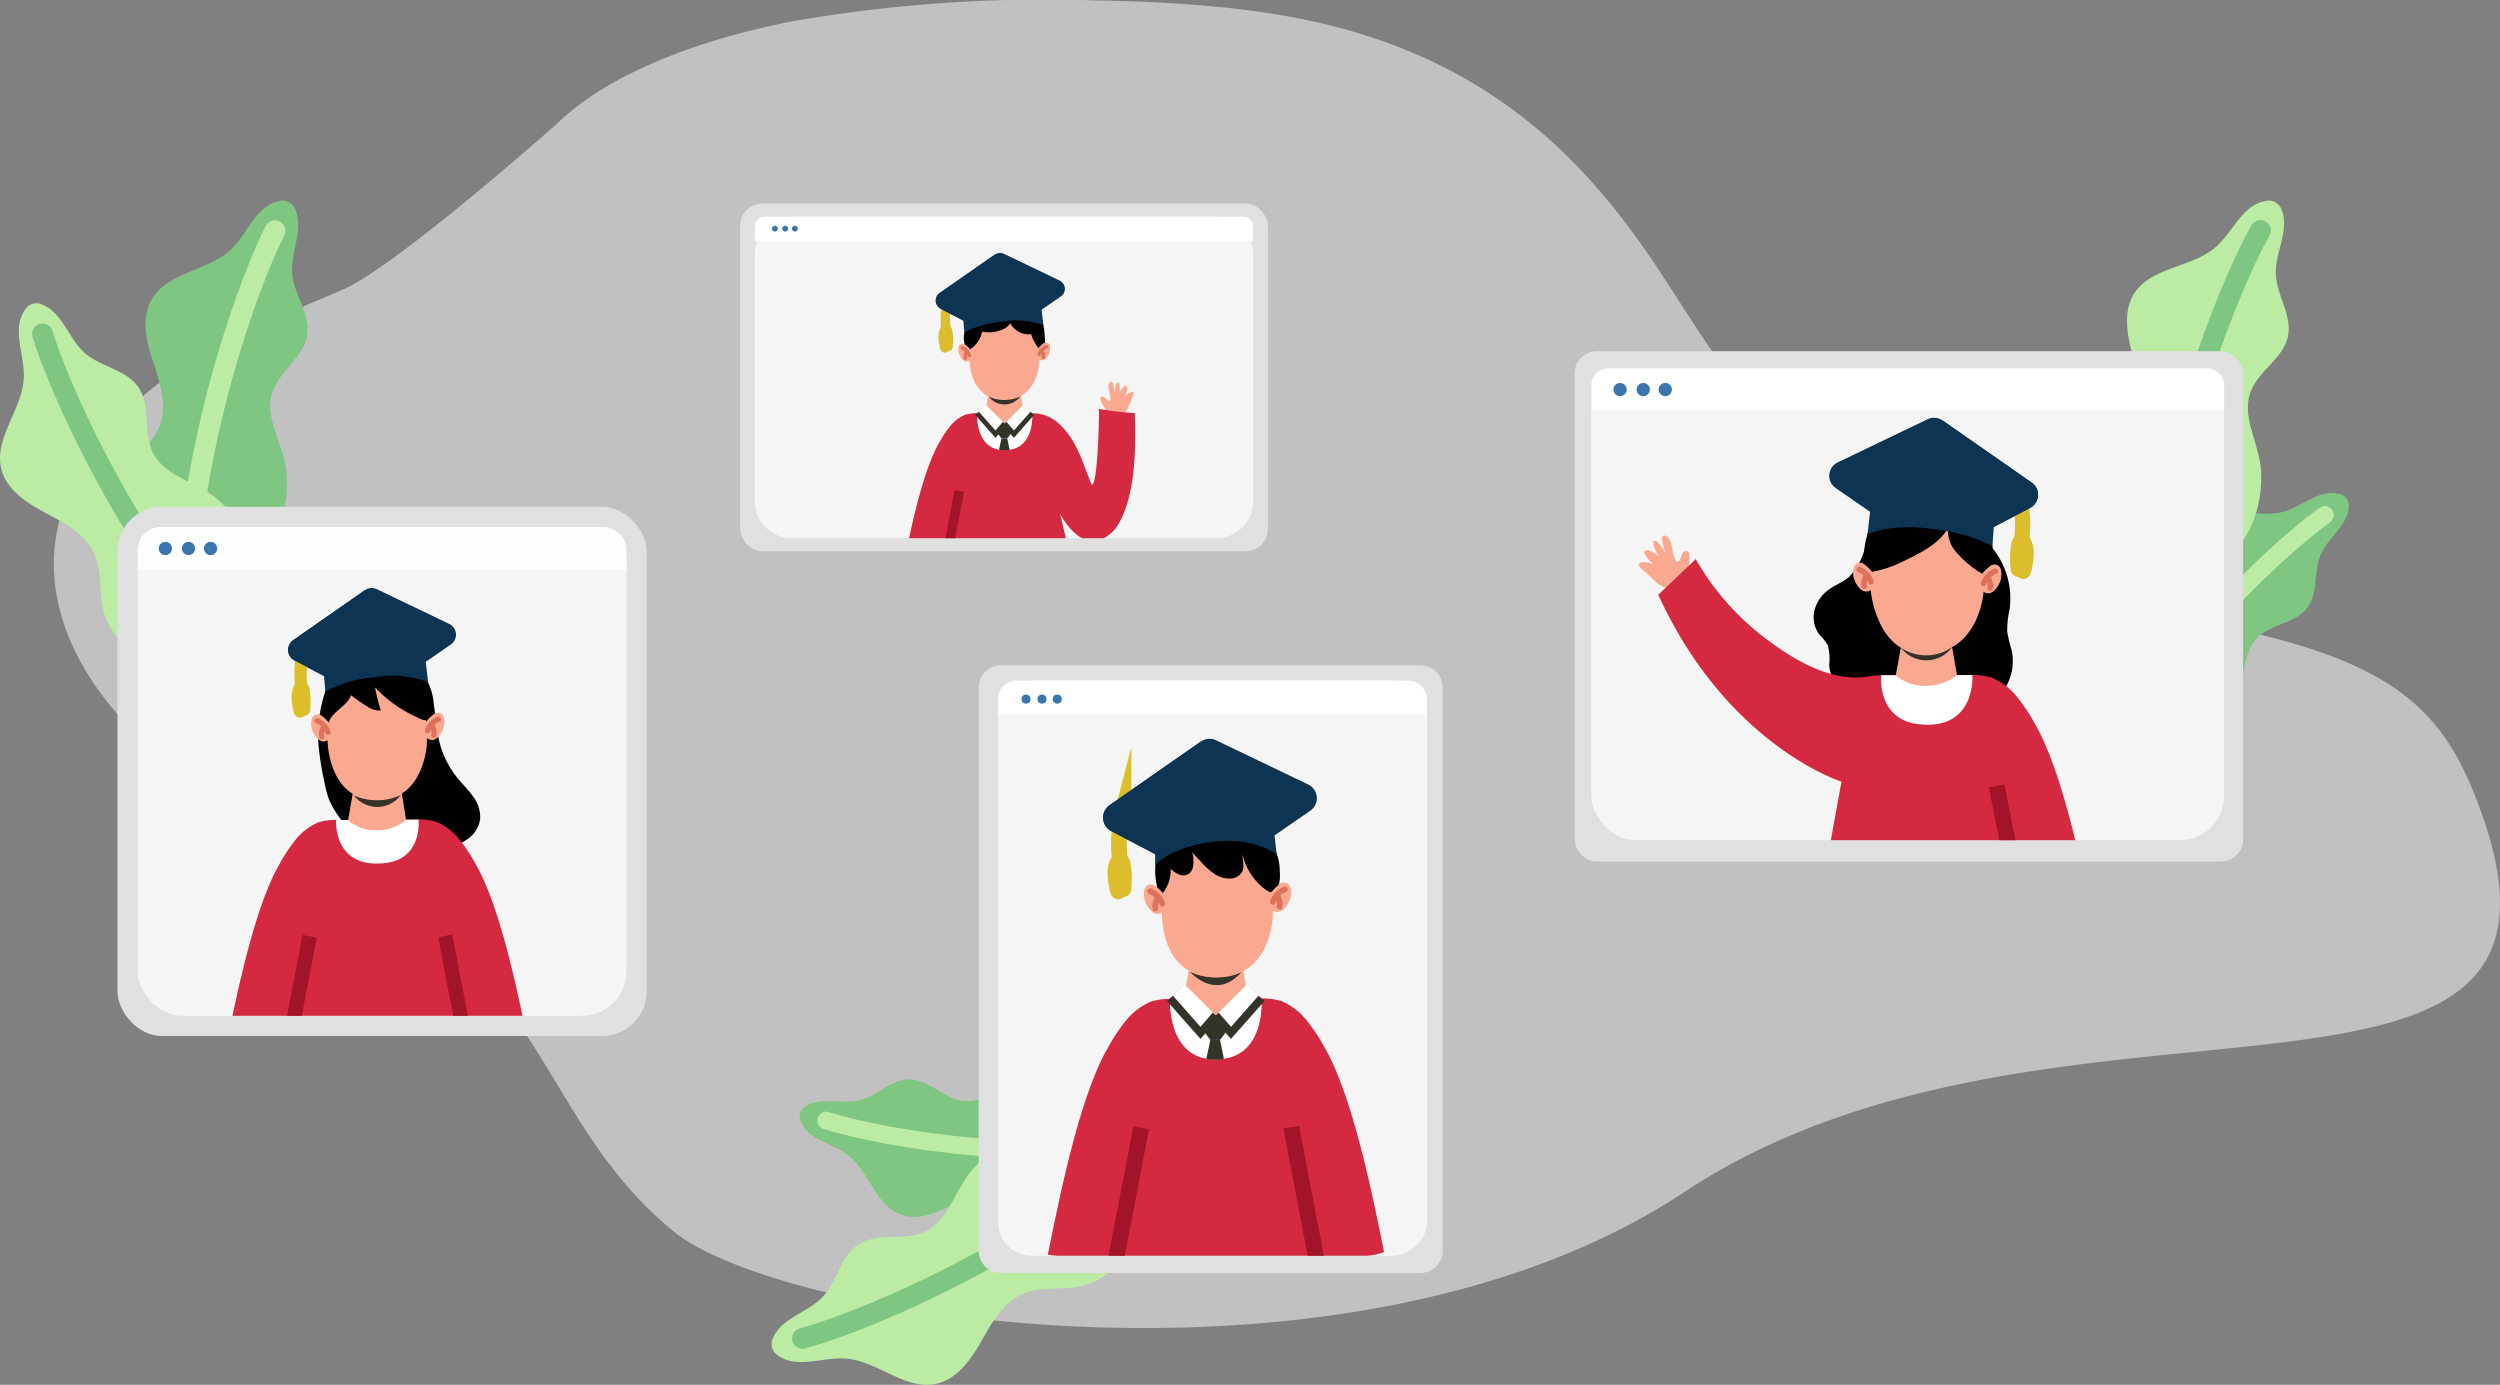 <svg xmlns="http://www.w3.org/2000/svg" xmlns:xlink="http://www.w3.org/1999/xlink" width="224.588" height="124.404" viewBox="0 0 224.588 124.404"><rect x="0" y="0" width="224.588" height="124.404" fill="#808080" stroke="none"/><defs><style>.a,.aa,.ab,.ae,.af,.ag,.ah,.aj,.ak,.al,.am,.an,.d,.f,.g,.h,.o,.q,.r,.v,.x,.y,.z{fill:none;}.b,.j{fill:#f5f5f5;}.b{opacity:0.55;}.c{fill:#7ec682;}.d,.g,.h{stroke:#bceca4;}.ab,.af,.ah,.al,.an,.d,.f,.g,.h,.r,.v,.y{stroke-linecap:round;stroke-linejoin:round;}.d,.f{stroke-width:1.868px;}.e{fill:#bceca4;}.f{stroke:#7ec682;}.g{stroke-width:1.585px;}.h{stroke-width:1.611px;}.i{fill:#e0e0e0;}.k{fill:#fdfeff;}.l{fill:#3a75ad;}.m{clip-path:url(#a);}.n{fill:#d52941;}.ag,.aj,.o,.z{stroke:#a21428;}.aa,.ae,.ag,.aj,.ak,.am,.o,.q,.x,.z{stroke-miterlimit:10;}.o{stroke-width:1.295px;}.p{fill:#0d3453;}.ae,.af,.ak,.al,.q,.r,.x,.y{stroke:#dcbe2d;}.q,.r{stroke-width:1.102px;}.s{fill:#fff;}.t{fill:#faa990;}.u{fill:#33332a;}.ab,.ah,.an,.v{stroke:#dc715c;}.v{stroke-width:0.47px;}.w{clip-path:url(#b);}.x,.y{stroke-width:0.847px;}.z{stroke-width:0.865px;}.aa,.am{stroke:#33332a;}.aa{stroke-width:0.433px;}.ab{stroke-width:0.308px;}.ac{fill:#142b70;}.ad{clip-path:url(#c);}.ae,.af{stroke-width:1.37px;}.ag{stroke-width:1.428px;}.ah{stroke-width:0.498px;}.ai{clip-path:url(#d);}.aj{stroke-width:1.432px;}.ak,.al{stroke-width:1.403px;}.am{stroke-width:0.716px;}.an{stroke-width:0.51px;}</style><clipPath id="a"><rect class="a" width="43.907" height="43.907" rx="7.633"/></clipPath><clipPath id="b"><path class="a" d="M3.321,0H41.447a3.321,3.321,0,0,1,3.321,3.321V25.566a3.321,3.321,0,0,1-3.321,3.321H3.32A3.32,3.32,0,0,1,0,25.566V3.321A3.321,3.321,0,0,1,3.321,0Z"/></clipPath><clipPath id="c"><rect class="a" width="56.845" height="42.376" rx="5.507"/></clipPath><clipPath id="d"><rect class="a" width="51.672" height="38.519" rx="5.507" transform="translate(38.519 0) rotate(90)"/></clipPath></defs><g transform="translate(-24.793 -38.314)"><g transform="translate(29.634 38.314)"><path class="b" d="M62.592,88.3C58.561,90.037,54.4,91.7,50.766,93.688c-9.025,4.938-13.992,11.932-14.141,18.929s4.37,13.945,12.007,19.571c8.123,5.983,19.677,10.585,25.885,17.218,7.127,7.615,9.128,16.414,17.753,23.489,9.736,7.987,61.064,16.186,90.8-3.5,33.752-22.348,84.511-1.526,71.087-35.539-2.691-6.816-6.4-11.169-17.931-14.195-9.582-2.515-20.194-3.978-28.772-7.415C193.15,106.51,187.3,96.558,181.371,87.414s-14.148-18.946-30.332-22.9c-6.555-1.6-13.839-2.063-21-2.189a131.409,131.409,0,0,0-27.146,1.895c-8.637,1.688-16.569,4.8-21.064,9.174C81.825,73.395,67.389,86.222,62.592,88.3Z" transform="translate(-36.621 -62.291)"/></g><g transform="translate(24.793 56.363)"><g transform="translate(0 0)"><g transform="translate(10.634)"><path class="c" d="M93.259,72.233a10.789,10.789,0,0,0,.8-4.874c-.071-2.536-2.047-4.966-1.3-7.392.6-1.957,2.819-3.175,3.147-5.195.308-1.9-1.19-3.635-1.341-5.552-.153-1.939,1.074-3.978.268-5.748a1.212,1.212,0,0,0-1.586-.714c-1.974.474-2.694,2.873-4.158,4.279-2.072,1.99-5.752,2.044-7.166,4.544-.934,1.65-.463,3.714.124,5.516s1.272,3.738.7,5.544c-.588,1.843-2.348,3.066-3.215,4.8a6.409,6.409,0,0,0,.812,6.594,9.055,9.055,0,0,0,6,3.262S90.4,78.067,93.259,72.233Z" transform="translate(-78.948 -42.702)"/><path class="d" d="M108.158,51.924c-3.172,6.272-8.573,23.112-7.78,35.656" transform="translate(-94.09 -49.242)"/></g><g transform="translate(0 9.195)"><path class="e" d="M65,96.254a10.783,10.783,0,0,0-2.8-4.068c-1.81-1.778-4.918-2.159-6.065-4.422-.925-1.825-.17-4.243-1.335-5.925-1.094-1.581-3.378-1.794-4.817-3.071-1.455-1.291-1.985-3.611-3.793-4.327a1.213,1.213,0,0,0-1.638.586c-1.093,1.71.051,3.938-.029,5.966-.113,2.87-2.727,5.461-2.012,8.243.471,1.836,2.241,3,3.914,3.888s3.508,1.811,4.346,3.511c.854,1.736.435,3.837,1.009,5.684a6.409,6.409,0,0,0,5.158,4.189,9.056,9.056,0,0,0,6.582-1.808S66.987,102.437,65,96.254Z" transform="translate(-42.384 -74.318)"/><path class="f" d="M55.522,83.8c2.064,6.719,9.849,22.6,19.12,31.085" transform="translate(-51.701 -81.045)"/></g><g transform="translate(71.858 78.502)"><path class="c" d="M51.786,392.438a9.145,9.145,0,0,0-4.19-.008c-2.114.4-3.88,2.39-6.012,2.1-1.72-.236-3.042-1.928-4.779-1.928-1.632,0-2.881,1.492-4.466,1.879-1.6.392-3.478-.358-4.85.559a1.028,1.028,0,0,0-.382,1.426c.666,1.588,2.772,1.864,4.149,2.9,1.948,1.464,2.495,4.538,4.781,5.382,1.508.557,3.173-.118,4.6-.855s2.956-1.574,4.547-1.338c1.623.241,2.887,1.548,4.453,2.039a5.438,5.438,0,0,0,5.412-1.578,7.683,7.683,0,0,0,1.914-5.465S57.06,394.034,51.786,392.438Z" transform="translate(-26.981 -392.189)"/><path class="g" d="M35.082,406.317c5.684,1.8,20.52,4.031,30.916,1.659" transform="translate(-32.726 -402.208)"/></g><g transform="translate(69.316 83.491)"><path class="e" d="M66.376,390.644a10.785,10.785,0,0,0-4.153,2.674c-1.834,1.753-2.311,4.849-4.609,5.924-1.853.868-4.246.038-5.964,1.149-1.615,1.045-1.9,3.321-3.219,4.719-1.336,1.414-3.671,1.871-4.444,3.657a1.212,1.212,0,0,0,.535,1.655c1.675,1.146,3.937.072,5.962.215,2.865.2,5.374,2.9,8.176,2.269,1.85-.414,3.065-2.147,4.009-3.791s1.919-3.45,3.645-4.234c1.761-.8,3.849-.315,5.713-.831a6.408,6.408,0,0,0,4.347-5.025,9.056,9.056,0,0,0-1.6-6.635S72.618,388.849,66.376,390.644Z" transform="translate(-43.847 -390.136)"/><path class="f" d="M53.391,410.18c6.78-1.854,22.894-9.141,31.667-18.142" transform="translate(-50.615 -391.485)"/></g><g transform="translate(187.579 26.241)"><path class="c" d="M403.143,276.918a9.3,9.3,0,0,0,2.57-3.4c.965-1.964.433-4.612,1.975-6.165,1.244-1.252,3.427-1.29,4.489-2.7,1-1.325.552-3.252,1.207-4.776.663-1.541,2.418-2.6,2.514-4.279a1.045,1.045,0,0,0-.924-1.182c-1.7-.431-3.21,1.11-4.892,1.595-2.38.686-5.211-.751-7.295.588-1.375.884-1.845,2.648-2.121,4.259s-.531,3.364-1.7,4.511c-1.189,1.17-3.023,1.4-4.38,2.368a5.528,5.528,0,0,0-2.03,5.359,7.809,7.809,0,0,0,3.266,4.9S398.621,280.224,403.143,276.918Z" transform="translate(-392.48 -254.344)"/><path class="h" d="M416.191,261.177c-4.941,3.513-15.829,14.193-20.263,24.085" transform="translate(-394.925 -259.19)"/></g><g transform="translate(187.915 0)"><path class="e" d="M407.833,192.995a10.783,10.783,0,0,0,1.019-4.833c.042-2.537-1.823-5.053-.972-7.443.686-1.928,2.959-3.046,3.376-5.049.393-1.883-1.026-3.684-1.091-5.607-.066-1.944,1.251-3.926.524-5.731a1.212,1.212,0,0,0-1.553-.784c-1.993.385-2.819,2.749-4.345,4.088-2.158,1.9-5.837,1.785-7.362,4.219-1.007,1.607-.629,3.689-.123,5.516s1.1,3.791.448,5.57c-.67,1.815-2.482,2.958-3.426,4.646a6.408,6.408,0,0,0,.516,6.624,9.055,9.055,0,0,0,5.844,3.527S404.721,198.7,407.833,192.995Z" transform="translate(-393.632 -163.511)"/><path class="f" d="M422.9,172.624c-3.449,6.124-9.6,22.705-9.367,35.272" transform="translate(-407.741 -169.974)"/></g></g><g transform="translate(10.553 27.482)"><rect class="i" width="47.539" height="47.539" rx="4"/><rect class="j" width="43.907" height="43.907" rx="4" transform="translate(1.816 1.816)"/><path class="k" d="M94.517,105.845v-1.777a2.074,2.074,0,0,1,2.074-2.074h39.76a2.074,2.074,0,0,1,2.074,2.074v1.777Z" transform="translate(-92.701 -100.179)"/><g transform="translate(3.707 3.147)"><circle class="l" cx="0.595" cy="0.595" r="0.595" transform="translate(4.062)"/><circle class="l" cx="0.595" cy="0.595" r="0.595" transform="translate(2.081)"/><circle class="l" cx="0.595" cy="0.595" r="0.595"/></g><g transform="translate(1.816 1.816)"><g class="m"><g transform="translate(7.639 5.479)"><path d="M159.447,142.039a5.663,5.663,0,0,1,1.207,3.108c.173,1.112.222,2.245.494,3.337a8.4,8.4,0,0,0,1.606,3.23c.463.574,1,1.088,1.425,1.693a3.034,3.034,0,0,1,.632,2.069,2.689,2.689,0,0,1-1.106,1.74,6.2,6.2,0,0,1-1.911.888,9.232,9.232,0,0,1-5.114.341,8.65,8.65,0,0,1-5.457-4.79,12.136,12.136,0,0,1-.445-1.771,24.55,24.55,0,0,1-.494-3.24,12.321,12.321,0,0,1,1.238-6.174,5.431,5.431,0,0,1,5.478-2A4.794,4.794,0,0,1,159.447,142.039Z" transform="translate(-141.688 -134.678)"/><g transform="translate(0 20.801)"><path class="n" d="M134.464,192.421l-3.073-.018a5.712,5.712,0,0,0-1.981.189,5.231,5.231,0,0,0-2.092,1.6,14.355,14.355,0,0,0-1.413,2.128c-2.39,4.108-4.054,12.611-5.121,18l27.8-.04c-1.067-5.394-2.731-13.9-5.121-18a14.361,14.361,0,0,0-1.413-2.128,5.227,5.227,0,0,0-2.092-1.6,5.718,5.718,0,0,0-1.981-.189l-3.073.018" transform="translate(-120.785 -192.358)"/></g><path class="o" d="M189.541,228.273c.554,3.058,1.645,8.517,2.2,11.575" transform="translate(-169.545 -197.027)"/><path class="p" d="M141.57,127.343l6.218,3.27a1.073,1.073,0,0,0,1.109-.067l6.715-4.64a1.072,1.072,0,0,0-.145-1.849l-6.5-3.119a1.073,1.073,0,0,0-1.078.087l-6.437,4.488A1.072,1.072,0,0,0,141.57,127.343Z" transform="translate(-135.119 -120.833)"/><path class="q" d="M145.564,137.24c-.2.027-.313.25-.375.446a9.933,9.933,0,0,0-.26,3.627" transform="translate(-137.873 -132.468)"/><path class="r" d="M144.533,153.458a6.245,6.245,0,0,0-.032-1.7c-.045-.287-.213-.506-.389-.16a1.728,1.728,0,0,0-.138.847,4.639,4.639,0,0,0,.2,1.171" transform="translate(-137.228 -142.522)"/><path class="r" d="M144.98,151.7c.029.512.036,1.271.055,1.784" transform="translate(-137.943 -142.725)"/><path class="p" d="M151.909,128.935l-3.011,2.081a1.072,1.072,0,0,1-1.109.067l-6.218-3.27a1.072,1.072,0,0,1-.114-1.829l6.437-4.488a4.441,4.441,0,0,0,.1,2.447,8.066,8.066,0,0,0,3.9,4.913" transform="translate(-135.119 -121.302)"/><path class="s" d="M163.208,192.36s.395,3.53-3.021,3.91c-4.709.523-4.386-3.869-4.386-3.869Z" transform="translate(-145.614 -171.558)"/><path class="t" d="M164.208,181.109l.506,3.215a4.08,4.08,0,0,1-2.664.918,3.691,3.691,0,0,1-2.547-.911l.589-3.363Z" transform="translate(-148.243 -163.48)"/><path class="o" d="M142.245,228.409c-.554,3.058-1.645,8.517-2.2,11.575" transform="translate(-134.445 -197.123)"/><path class="t" d="M162.072,153.175s-.234,5.16-4.578,5.059-4.344-5.36-4.344-5.36-.4-5.609,3.725-6.122C161.43,146.186,162.174,149.7,162.072,153.175Z" transform="translate(-143.73 -139.172)"/><path class="u" d="M165.511,184.78a5.137,5.137,0,0,1-4.218.032A2.64,2.64,0,0,0,165.511,184.78Z" transform="translate(-149.512 -166.183)"/><path d="M161.564,146.531a1.532,1.532,0,0,1-1.18-.227,11.655,11.655,0,0,1-3.81-2.7,17.939,17.939,0,0,0,.518,2.075,1.807,1.807,0,0,1-1.223-.362,14.117,14.117,0,0,1-1.451-1.011c-.346,1.037-1.773,1.456-2.01,2.523-.023.1-.07.242-.176.231-.08-.008-.119-.1-.139-.177a6.686,6.686,0,0,1,.772-4.676c1.078-1.478,5.913-3.465,8.111.418.528.932.544,3.7.589,3.911" transform="translate(-142.891 -134.681)"/><g transform="translate(7.936 11.35)"><path class="t" d="M149.711,162.052a.663.663,0,0,1-.723.21,1.07,1.07,0,0,1-.473-.4,1.861,1.861,0,0,1-.4-1.545.67.67,0,0,1,.2-.351.607.607,0,0,1,.645-.034,3.921,3.921,0,0,1,.749.708Z" transform="translate(-148.073 -159.859)"/><g transform="translate(0.527 0.564)"><path class="v" d="M149.885,161.8a1.788,1.788,0,0,1,1,1.039" transform="translate(-149.885 -161.797)"/><path class="v" d="M151.565,163.522a1.187,1.187,0,0,0-.237.936" transform="translate(-150.896 -163.02)"/></g></g><g transform="translate(18.255 11.214)"><path class="t" d="M183.58,161.586a.664.664,0,0,0,.723.21,1.072,1.072,0,0,0,.473-.4,1.862,1.862,0,0,0,.4-1.545.67.67,0,0,0-.2-.351.608.608,0,0,0-.645-.035,3.405,3.405,0,0,0-.774.743Z" transform="translate(-183.554 -159.393)"/><g transform="translate(0.136 0.564)"><path class="v" d="M185.023,161.331a1.788,1.788,0,0,0-1,1.039" transform="translate(-184.022 -161.331)"/><path class="v" d="M185.162,163.055a1.187,1.187,0,0,1,.237.936" transform="translate(-184.83 -162.554)"/></g></g><path class="p" d="M160.54,135.641l.425,3.693a9.284,9.284,0,0,0-4.941-.42,11.456,11.456,0,0,0-4.29,1.257l-.306-3.68A10.448,10.448,0,0,1,160.54,135.641Z" transform="translate(-142.517 -130.881)"/></g></g></g></g><g transform="translate(66.489 0.235)"><rect class="i" width="47.413" height="31.24" rx="2"/><path class="j" d="M3.321,0H41.447a3.321,3.321,0,0,1,3.321,3.321V25.566a3.321,3.321,0,0,1-3.321,3.321H3.32A3.32,3.32,0,0,1,0,25.566V3.321A3.321,3.321,0,0,1,3.321,0Z" transform="translate(1.323 1.177)"/><path class="s" d="M276.061,89.7V88.437a.9.9,0,0,1,.9-.9h42.964a.9.9,0,0,1,.9.9V89.7Z" transform="translate(-274.738 -86.358)"/><g transform="translate(2.864 1.996)"><path class="l" d="M288.054,90.614a.262.262,0,1,1-.262-.263A.262.262,0,0,1,288.054,90.614Z" transform="translate(-285.735 -90.351)"/><path class="l" d="M285.045,90.614a.262.262,0,1,1-.262-.263A.262.262,0,0,1,285.045,90.614Z" transform="translate(-283.602 -90.351)"/><path class="l" d="M281.887,90.614a.262.262,0,1,1-.263-.263A.262.262,0,0,1,281.887,90.614Z" transform="translate(-281.362 -90.351)"/></g><g transform="translate(1.323 1.177)"><g class="w"><g transform="translate(13.154 3.264)"><path class="x" d="M335.466,111.377c-.157.021-.241.192-.289.343a7.644,7.644,0,0,0-.2,2.79" transform="translate(-330.97 -107.707)"/><path class="y" d="M334.673,123.85a4.805,4.805,0,0,0-.024-1.311c-.035-.221-.164-.389-.3-.123a1.324,1.324,0,0,0-.106.651,3.573,3.573,0,0,0,.152.9" transform="translate(-330.475 -115.439)"/><path class="y" d="M335.017,122.5c.022.394.028.977.042,1.372" transform="translate(-331.025 -115.595)"/><path class="p" d="M332.394,103.765l4.783,2.515a.825.825,0,0,0,.853-.051l5.164-3.568a.825.825,0,0,0-.112-1.422l-5-2.4a.824.824,0,0,0-.829.067l-4.951,3.452A.825.825,0,0,0,332.394,103.765Z" transform="translate(-328.853 -98.758)"/><path class="p" d="M340.346,104.99l-2.316,1.6a.825.825,0,0,1-.853.051l-4.783-2.515a.825.825,0,0,1-.088-1.407l4.951-3.452a3.412,3.412,0,0,0,.078,1.882,6.2,6.2,0,0,0,3,3.778" transform="translate(-328.853 -99.12)"/><path class="t" d="M383.586,141.319a2.949,2.949,0,0,1-.763-1.175.294.294,0,0,1-.012-.226.221.221,0,0,1,.3-.06,1.009,1.009,0,0,1,.243.23.377.377,0,0,0,.29.148c.207-.511-.3-1.122-.061-1.62.036-.075.1-.15.186-.141.1.011.144.133.164.233q.083.413.167.826a1.824,1.824,0,0,1,.152-.876c.022-.051.056-.106.111-.112.08-.008.124.091.137.17a2.656,2.656,0,0,1-.009.947,1.135,1.135,0,0,1,.474-.77.183.183,0,0,1,.163-.015c.067.035.077.127.073.2a1.532,1.532,0,0,1-.335.871,1.364,1.364,0,0,1,.708-.535.215.215,0,0,1,.1-.014c.135.025.116.225.061.351l-.425.979a1.688,1.688,0,0,1-.421.662Z" transform="translate(-364.906 -126.924)"/><g transform="translate(0 14.005)"><path class="n" d="M321.291,161.958c.713-3.6,1.825-9.285,3.422-12.031a9.626,9.626,0,0,1,.944-1.422,3.494,3.494,0,0,1,1.4-1.071,4.492,4.492,0,0,1,1.321-.137l4.368.037a3.463,3.463,0,0,1,2.672.879,7.082,7.082,0,0,1,1.68,2.338,15.156,15.156,0,0,1,.625,1.471l.632,1.627c.138.34.545-.209.679-5.361.009-.34.025-.469.01-1.374a23.913,23.913,0,0,0,3.223.377c.113,3.427.06,7.44-1.547,10.117-.222.37-2.562,3.441-5.152-1.034,0,0,1.124,4.7,1.2,5.642Z" transform="translate(-321.291 -146.915)"/></g><path class="s" d="M349.65,148.28s.248,2.953-2.034,3.275c-3.147.444-2.932-3.275-2.932-3.275Z" transform="translate(-337.878 -133.878)"/><path class="t" d="M350.236,140.649l.365,2.318a2.464,2.464,0,0,1-1.834,1.145,2.145,2.145,0,0,1-1.7-1.145l.422-2.412Z" transform="translate(-339.568 -128.4)"/><path class="z" d="M335.631,172.254c-.37,2.044-1.1,5.691-1.469,7.734" transform="translate(-330.419 -150.88)"/><path class="s" d="M354.885,145.805l-1.655,1.637.828.954,1.655-1.871Z" transform="translate(-343.941 -132.123)"/><path class="aa" d="M353.23,149.2l.828.954,1.655-1.871" transform="translate(-343.941 -133.878)"/><path class="s" d="M345.519,145.805l1.655,1.637-.828.954-1.655-1.871Z" transform="translate(-337.886 -132.123)"/><path class="u" d="M352.2,152.2l-.43.571h-.526l-.4-.536.695-.8Z" transform="translate(-342.247 -136.116)"/><path class="u" d="M351.483,157.053l.217-1.02h.526l.207,1.022a1.143,1.143,0,0,1-.475.043A1.58,1.58,0,0,1,351.483,157.053Z" transform="translate(-342.702 -139.376)"/><path class="t" d="M348.609,122.424s-.164,3.376-3.212,3.311-3.049-3.508-3.049-3.508-.278-3.67,2.614-4.006C348.159,117.85,348.682,120.146,348.609,122.424Z" transform="translate(-336.219 -112.533)"/><path d="M347.549,117.2c-.159.243-.861-1.093-.879-1.353a1.908,1.908,0,0,1-1.89-.985,1.263,1.263,0,0,1-.614.527,3.011,3.011,0,0,1-1.9.225,2.527,2.527,0,0,1-1.129,1.61.19.19,0,0,1-.307-.1,2.262,2.262,0,0,1-.14-1.555,3.817,3.817,0,0,1,.725-1.407,2.487,2.487,0,0,1,.823-.735,1.588,1.588,0,0,1,1.053-.124,1.7,1.7,0,0,1,.745-.538,1.94,1.94,0,0,1,1.225-.153,1.014,1.014,0,0,1,.783.874c.231-.2.241-.138.541-.092,1.257.195,1.3,2.611,1.314,2.934a1.6,1.6,0,0,1-.039.513.539.539,0,0,1-.33.371" transform="translate(-334.994 -108.547)"/><g transform="translate(5.13 8.154)"><path class="t" d="M340,128.232a.435.435,0,0,1-.473.138.7.7,0,0,1-.309-.26,1.217,1.217,0,0,1-.26-1.011.438.438,0,0,1,.131-.229.4.4,0,0,1,.422-.023,2.578,2.578,0,0,1,.49.464Z" transform="translate(-338.931 -126.797)"/><g transform="translate(0.345 0.369)"><path class="ab" d="M340.117,128.066a1.17,1.17,0,0,1,.655.68" transform="translate(-340.117 -128.066)"/><path class="ab" d="M341.216,129.194a.777.777,0,0,0-.155.612" transform="translate(-340.778 -128.866)"/></g></g><g transform="translate(12.31 8.054)"><path class="t" d="M363.62,127.886a.434.434,0,0,0,.473.138.7.7,0,0,0,.31-.26,1.218,1.218,0,0,0,.26-1.011.438.438,0,0,0-.131-.23.4.4,0,0,0-.422-.023,2.579,2.579,0,0,0-.49.464Z" transform="translate(-363.62 -126.451)"/><g transform="translate(0.072 0.369)"><path class="ab" d="M364.522,127.72a1.171,1.171,0,0,0-.655.68" transform="translate(-363.867 -127.72)"/><path class="ab" d="M364.614,128.848a.777.777,0,0,1,.155.612" transform="translate(-364.397 -128.52)"/></g></g><path class="u" d="M351.177,143.1a3.431,3.431,0,0,1-2.818.022A1.764,1.764,0,0,0,351.177,143.1Z" transform="translate(-340.487 -130.205)"/><path class="aa" d="M347.175,149.2l-.828.954-1.655-1.871" transform="translate(-337.886 -133.878)"/><path class="ac" d="M321.291,198.642" transform="translate(-321.291 -169.594)"/><path class="p" d="M346.984,110.148l.327,2.84a7.141,7.141,0,0,0-3.8-.323,8.813,8.813,0,0,0-3.3.966l-.235-2.83A8.035,8.035,0,0,1,346.984,110.148Z" transform="translate(-334.543 -106.487)"/></g></g></g></g><g transform="translate(141.451 13.504)"><rect class="i" width="60.06" height="45.85" rx="2"/><rect class="j" width="56.845" height="42.376" rx="4" transform="translate(1.508 1.552)"/><path class="s" d="M63.391,282.474v-2.286a1.5,1.5,0,0,1,1.5-1.5H118.74a1.5,1.5,0,0,1,1.5,1.5v2.286Z" transform="translate(-61.883 -277.14)"/><g transform="translate(3.493 2.849)"><path class="l" d="M85.373,283.745a.594.594,0,1,1-.594-.594A.594.594,0,0,1,85.373,283.745Z" transform="translate(-80.122 -283.151)"/><circle class="l" cx="0.595" cy="0.595" r="0.595" transform="translate(2.081)"/><circle class="l" cx="0.595" cy="0.595" r="0.595"/></g><g transform="translate(1.508 1.552)"><g class="ad"><g transform="translate(4.282 4.425)"><path d="M136.86,322.577a6.066,6.066,0,0,1-1.636,3.733c-.53.44-1.195.685-1.757,1.084a3.327,3.327,0,0,0-1.318,1.846,2.6,2.6,0,0,0,.409,2.2,5.774,5.774,0,0,1,.77.968,4.788,4.788,0,0,1,.131,1.789c.084,1.525,1.389,2.7,2.739,3.416a5.151,5.151,0,0,0,3.948.628c.758-.253,1.494-.792,2.275-.623a3.736,3.736,0,0,1,.844.369,4.628,4.628,0,0,0,6.584-5.119,13.982,13.982,0,0,1-.4-1.67,9.175,9.175,0,0,1,.222-2.037,7.2,7.2,0,0,0-1.408-5.293,5.959,5.959,0,0,1-.4-.549s-.7-3.732-5.491-3.907S136.86,322.577,136.86,322.577Z" transform="translate(-116.374 -311.989)"/><path class="t" d="M82.288,334.1a4.34,4.34,0,0,0,.346-2.07.44.44,0,0,0-.121-.319.341.341,0,0,0-.451.095,1.484,1.484,0,0,0-.2.462.562.562,0,0,1-.314.376c-.6-.58-.272-1.721-.909-2.265a.323.323,0,0,0-.347-.083c-.135.076-.12.268-.087.418l.273,1.235a2.749,2.749,0,0,0-.751-1.114.253.253,0,0,0-.224-.088c-.118.036-.117.2-.088.316a3.972,3.972,0,0,0,.594,1.3,1.743,1.743,0,0,0-1.136-.775.282.282,0,0,0-.237.076c-.072.089-.03.22.022.322a2.332,2.332,0,0,0,1,1,2.122,2.122,0,0,0-1.319-.313.329.329,0,0,0-.151.042c-.174.115-.024.379.13.52l1.2,1.093a2.6,2.6,0,0,0,1,.659Z" transform="translate(-78.114 -319.694)"/><path class="ae" d="M193.623,314.319c.254.034.389.311.467.554a12.359,12.359,0,0,1,.323,4.512" transform="translate(-160.03 -308.383)"/><path class="af" d="M195.144,334.493a7.789,7.789,0,0,1,.039-2.121c.056-.357.266-.629.484-.2a2.148,2.148,0,0,1,.172,1.054,5.775,5.775,0,0,1-.246,1.457" transform="translate(-161.07 -320.889)"/><path class="af" d="M196.256,332.31c-.035.637-.045,1.581-.068,2.219" transform="translate(-161.849 -321.142)"/><path class="p" d="M154.927,302.007l-7.736,4.068a1.333,1.333,0,0,1-1.379-.083l-8.353-5.772a1.334,1.334,0,0,1,.181-2.3l8.08-3.88a1.334,1.334,0,0,1,1.34.108l8.008,5.583A1.334,1.334,0,0,1,154.927,302.007Z" transform="translate(-119.792 -293.909)"/><path class="p" d="M154.7,303.988l3.746,2.589a1.333,1.333,0,0,0,1.379.083l7.736-4.068a1.334,1.334,0,0,0,.142-2.275l-8.008-5.583a5.523,5.523,0,0,1-.127,3.044,10.032,10.032,0,0,1-4.852,6.112" transform="translate(-132.429 -294.493)"/><g transform="translate(1.723 12.699)"><path class="n" d="M87.41,337.574a23.517,23.517,0,0,0,6.2,7.074c2.74,2.077,6.079,4.056,9.462,3.44a7.537,7.537,0,0,1,1-.084c.314-.007.683.015,1.095.011,2.579-.025,6.645-.023,6.645-.023a6.272,6.272,0,0,1,2.181.226,5.772,5.772,0,0,1,2.308,1.769,15.885,15.885,0,0,1,1.559,2.348c2.637,4.533,4.473,13.915,5.65,19.866l-25.559.1c.133-1.548,2.552-14.732,2.552-14.732s-10.277-3.26-16.456-16.794Z" transform="translate(-84.038 -337.574)"/></g><path class="s" d="M152.863,373.389s-.41,3.964,3.358,4.4c5.2.6,4.847-4.415,4.847-4.415Z" transform="translate(-131.115 -350.261)"/><path class="t" d="M158.045,361.813l-.6,3.273a3.871,3.871,0,0,0,2.69.954,4.468,4.468,0,0,0,2.809-.963l-.6-3.412Z" transform="translate(-134.377 -341.961)"/><path class="ag" d="M188.6,407.61c.611,3.374,2.263,10.983,2.874,14.358" transform="translate(-156.466 -374.543)"/><path class="t" d="M149.654,331.645s.5,6.067,5.216,5.73c4.572-.326,4.922-5.529,4.922-5.529s.45-5.937-4.229-6.48C150.393,324.767,149.538,327.961,149.654,331.645Z" transform="translate(-128.842 -316.167)"/><path class="ac" d="M219.657,457.149" transform="translate(-178.493 -409.675)"/><path d="M147.753,323.588a3.86,3.86,0,0,1,1-1.716,4.832,4.832,0,0,1,2.632-1.42,10.284,10.284,0,0,1,3.029-.088,4.357,4.357,0,0,1,3.079,1.31,6.007,6.007,0,0,1,1.155,1.242,3.476,3.476,0,0,1-.027,3.712.356.356,0,0,1-.155.15c-.1.039-.168-.079-.262-.137a8.85,8.85,0,0,1-2.229-1.831,2.912,2.912,0,0,1-.843-2.286c-.806,1.455-2.623,2.333-4.128,3.042a9.967,9.967,0,0,1-3.036.948S147.242,326.075,147.753,323.588Z" transform="translate(-127.371 -312.621)"/><g transform="translate(30.832 13.189)"><path class="t" d="M184.13,341.582a.7.7,0,0,0,.765.222,1.133,1.133,0,0,0,.5-.42,1.971,1.971,0,0,0,.42-1.636.71.71,0,0,0-.211-.371.644.644,0,0,0-.683-.037,4.162,4.162,0,0,0-.792.75Z" transform="translate(-184.13 -339.261)"/><g transform="translate(0.116 0.597)"><path class="ah" d="M185.59,341.312a1.9,1.9,0,0,0-1.06,1.1" transform="translate(-184.53 -341.312)"/><path class="ah" d="M185.737,343.138a1.254,1.254,0,0,1,.251.99" transform="translate(-185.386 -342.607)"/></g></g><g transform="translate(19.218 13.027)"><path class="t" d="M145.93,341.023a.7.7,0,0,1-.766.222,1.133,1.133,0,0,1-.5-.42,1.971,1.971,0,0,1-.42-1.636.71.71,0,0,1,.211-.371.643.643,0,0,1,.683-.037,4.169,4.169,0,0,1,.792.75Z" transform="translate(-144.196 -338.701)"/><g transform="translate(0.558 0.597)"><path class="ah" d="M146.114,340.753a1.894,1.894,0,0,1,1.059,1.1" transform="translate(-146.114 -340.753)"/><path class="ah" d="M147.892,342.578a1.257,1.257,0,0,0-.251.991" transform="translate(-147.184 -342.047)"/></g></g><path class="p" d="M149.218,312.015l-.531,4.694s2-1.084,5.833-.519a15.392,15.392,0,0,1,5.391,1.534l.325-4.548S155.931,309.738,149.218,312.015Z" transform="translate(-128.163 -306.196)"/><path class="u" d="M159.025,364.812a4.07,4.07,0,0,0,4.6-.054A2.859,2.859,0,0,1,159.025,364.812Z" transform="translate(-135.494 -344.153)"/></g></g></g></g><g transform="translate(87.923 41.716)"><path class="i" d="M280.795,259.528V208.914a1.99,1.99,0,0,1,1.99-1.99h37.7a1.99,1.99,0,0,1,1.99,1.99v50.615a1.99,1.99,0,0,1-1.99,1.99h-37.7A1.99,1.99,0,0,1,280.795,259.528Z" transform="translate(-280.795 -206.924)"/><rect class="j" width="51.672" height="38.519" rx="3" transform="translate(40.267 1.371) rotate(90)"/><path class="s" d="M286.8,214.655V213.3a1.659,1.659,0,0,1,1.659-1.659h35.2a1.659,1.659,0,0,1,1.659,1.659v1.358Z" transform="translate(-285.056 -210.267)"/><g transform="translate(1.748 1.371)"><g class="ai" transform="translate(0 0)"><g transform="translate(4.21 5.235)"><g transform="translate(0 23.334)"><path class="n" d="M316.413,309.941l-3.4-.02a6.315,6.315,0,0,0-2.191.208,5.787,5.787,0,0,0-2.314,1.774,15.87,15.87,0,0,0-1.563,2.354c-2.644,4.545-4.485,13.951-5.666,19.918l30.749-.044c-1.18-5.967-3.022-15.373-5.665-19.918a15.894,15.894,0,0,0-1.563-2.354,5.786,5.786,0,0,0-2.314-1.773,6.324,6.324,0,0,0-2.191-.209l-3.4.02" transform="translate(-301.28 -309.871)"/></g><path class="s" d="M348.082,309.817s.41,4.888-3.368,5.422c-5.21.735-4.855-5.422-4.855-5.422Z" transform="translate(-328.636 -286.499)"/><path class="aj" d="M377.342,349.6c.613,3.383,1.819,9.422,2.432,12.8" transform="translate(-355.221 -314.713)"/><path class="t" d="M349.316,297.427l.56,3.557a3.953,3.953,0,0,1-2.964,1.505,3.515,3.515,0,0,1-2.8-1.5l.651-3.72Z" transform="translate(-331.655 -277.602)"/><path class="aj" d="M325.021,349.753c-.612,3.383-1.819,9.422-2.432,12.8" transform="translate(-316.392 -314.82)"/><path class="u" d="M350.759,301.488a5.684,5.684,0,0,1-4.666.035S348.4,304.236,350.759,301.488Z" transform="translate(-333.06 -280.592)"/><path class="ak" d="M325.037,249.1c-.26.034-.4.318-.478.567a12.655,12.655,0,0,0-.331,4.618" transform="translate(-317.511 -243.437)"/><path class="al" d="M323.725,269.746a7.959,7.959,0,0,0-.04-2.171c-.057-.366-.272-.644-.495-.2a2.2,2.2,0,0,0-.176,1.079,5.909,5.909,0,0,0,.252,1.491" transform="translate(-316.69 -256.237)"/><path class="al" d="M324.294,267.511c.037.652.046,1.618.07,2.271" transform="translate(-317.601 -256.496)"/><path class="p" d="M319.953,237.926l7.918,4.164a1.365,1.365,0,0,0,1.412-.085l8.55-5.908a1.365,1.365,0,0,0-.185-2.354l-8.27-3.971a1.365,1.365,0,0,0-1.372.111l-8.2,5.715A1.366,1.366,0,0,0,319.953,237.926Z" transform="translate(-314.005 -229.637)"/><path class="p" d="M333.117,239.954l-3.835,2.65a1.365,1.365,0,0,1-1.412.085l-7.918-4.164a1.366,1.366,0,0,1-.145-2.329l8.2-5.715a5.653,5.653,0,0,0,.13,3.116,10.268,10.268,0,0,0,4.966,6.256" transform="translate(-314.005 -230.236)"/><path class="t" d="M347.267,267.348s-.139,5.624-5.186,5.516-4.772-5.834-4.772-5.834-.736-6.049,4.053-6.6C346.654,259.81,347.386,263.578,347.267,267.348Z" transform="translate(-326.802 -251.424)"/><path class="s" d="M356.749,305.719l-2.741,2.711,1.37,1.579,2.741-3.1Z" transform="translate(-338.674 -283.593)"/><path class="am" d="M354.008,311.336l1.37,1.579,2.741-3.1" transform="translate(-338.674 -286.499)"/><path class="s" d="M341.242,305.719l2.741,2.711-1.37,1.579-2.741-3.1Z" transform="translate(-328.648 -283.593)"/><path class="u" d="M352.3,316.31l-.712.945h-.871l-.668-.888,1.15-1.325Z" transform="translate(-335.869 -290.204)"/><path class="u" d="M351.115,324.341l.36-1.689h.871l.343,1.692a1.887,1.887,0,0,1-.787.071A2.606,2.606,0,0,1,351.115,324.341Z" transform="translate(-336.622 -295.601)"/><path class="am" d="M343.983,311.336l-1.37,1.579-2.741-3.1" transform="translate(-328.648 -286.499)"/><path d="M346.139,261.242c-.283.182-.656,0-.925-.2a5.557,5.557,0,0,1-2.068-3.155c0,.512.211,1.05,0,1.516a1.238,1.238,0,0,1-1.04.652,2.422,2.422,0,0,1-1.532-.458,7.205,7.205,0,0,1-1.2-1.1l-.788-.843a.933.933,0,0,1,.149.544,2.935,2.935,0,0,1-.027.817.989.989,0,0,1-.445.66.978.978,0,0,1-.845.006,2.637,2.637,0,0,1-.713-.5,3.271,3.271,0,0,1-.531,1.93c-.093.18-.276.393-.456.3-.1-.052-.129-.176-.157-.285-1.648-6.334,5.34-6.529,7.242-6.2a4.509,4.509,0,0,1,3.7,4.5,3.268,3.268,0,0,1-.345,1.862" transform="translate(-325.418 -247.502)"/><path class="p" d="M345.731,248.829l.492,4.218s-2.074-1.7-6-1.121-4.923,2.126-4.923,2.126l0-4.564A12.642,12.642,0,0,1,345.731,248.829Z" transform="translate(-325.408 -242.64)"/><g transform="translate(8.875 13.084)"><path class="t" d="M333.571,277a.72.72,0,0,1-.784.228,1.161,1.161,0,0,1-.513-.43,2.018,2.018,0,0,1-.43-1.674.727.727,0,0,1,.216-.38.658.658,0,0,1,.7-.038,4.27,4.27,0,0,1,.811.768Z" transform="translate(-331.796 -274.625)"/><g transform="translate(0.571 0.611)"><path class="an" d="M333.759,276.725a1.939,1.939,0,0,1,1.085,1.125" transform="translate(-333.759 -276.725)"/><path class="an" d="M335.58,278.594a1.285,1.285,0,0,0-.257,1.013" transform="translate(-334.854 -278.05)"/></g></g><g transform="translate(20.242 12.917)"><path class="t" d="M370.977,276.429a.72.72,0,0,0,.784.228,1.162,1.162,0,0,0,.513-.43,2.015,2.015,0,0,0,.43-1.674.73.73,0,0,0-.216-.38.659.659,0,0,0-.7-.037,5.419,5.419,0,0,0-.905.87Z" transform="translate(-370.883 -274.053)"/><g transform="translate(0.213 0.611)"><path class="an" d="M372.7,276.153a1.936,1.936,0,0,0-1.084,1.125" transform="translate(-371.617 -276.153)"/><path class="an" d="M372.852,278.021a1.286,1.286,0,0,1,.257,1.014" transform="translate(-372.493 -277.478)"/></g></g></g></g></g><g transform="translate(3.839 2.63)"><circle class="l" cx="0.41" cy="0.41" r="0.41" transform="translate(2.805)"/><circle class="l" cx="0.41" cy="0.41" r="0.41" transform="translate(1.437)"/><circle class="l" cx="0.41" cy="0.41" r="0.41"/></g></g></g></g></svg>